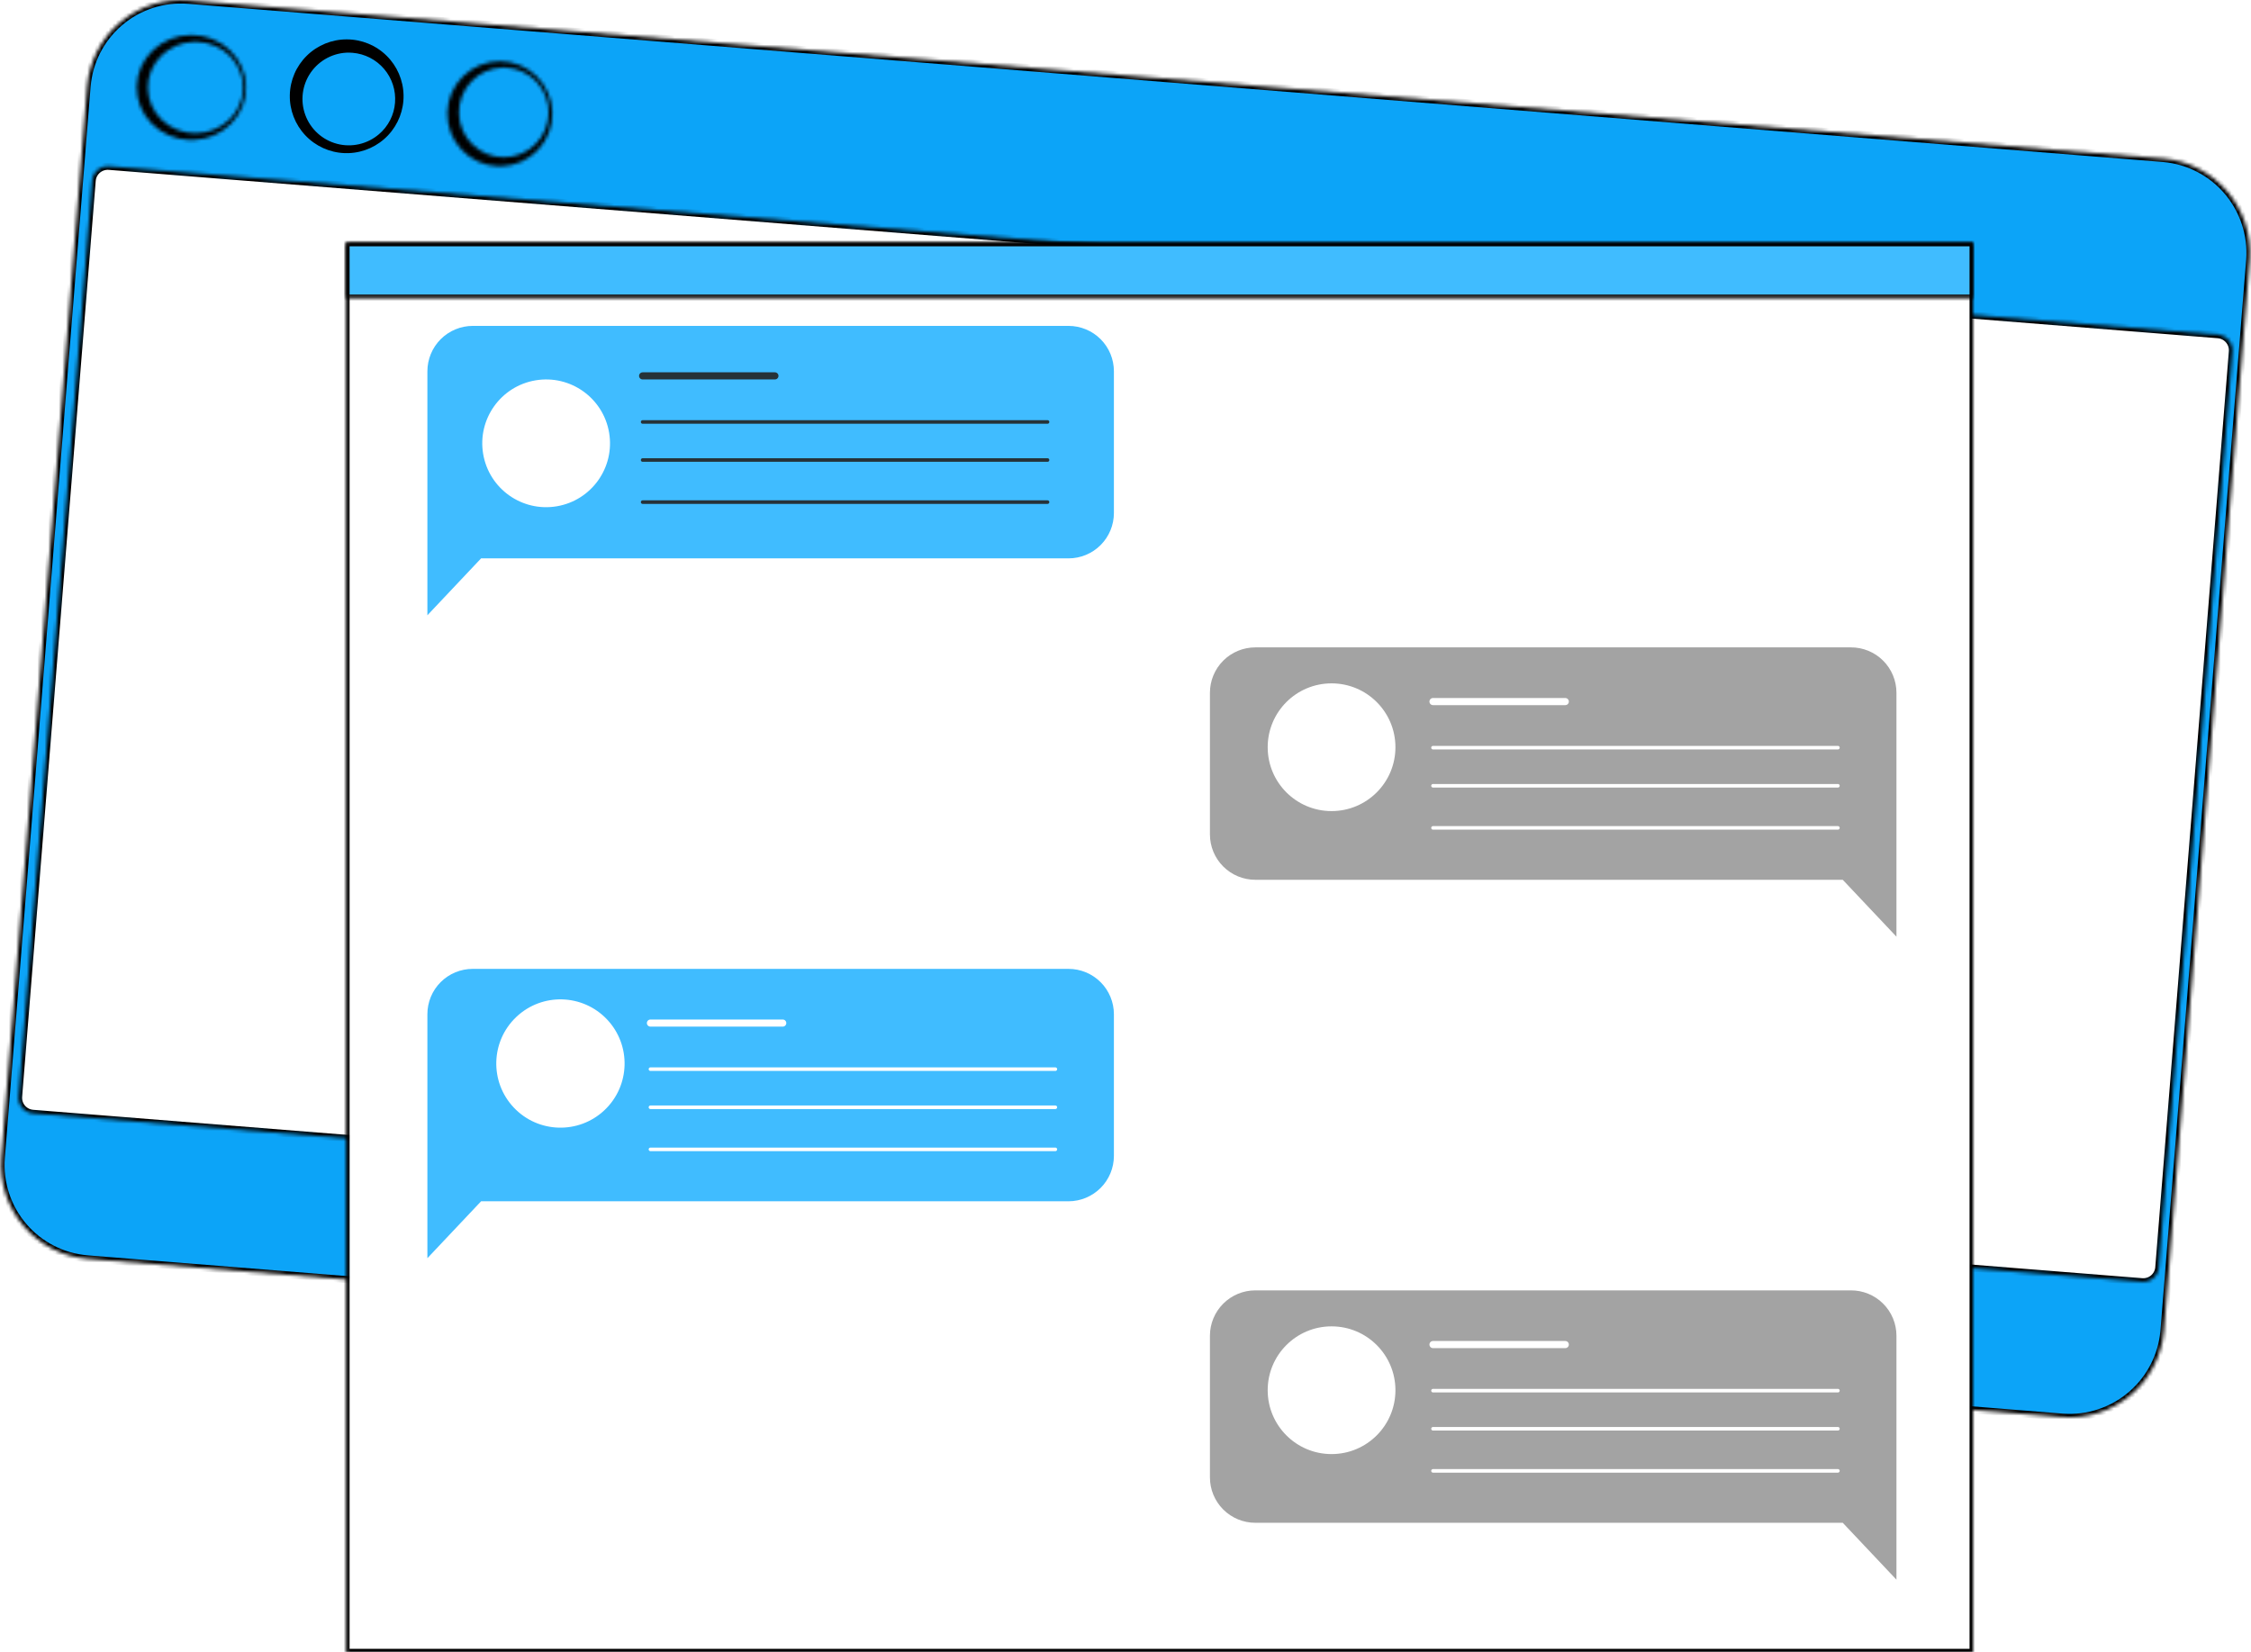 <svg width="632" height="464" viewBox="0 0 632 464" fill="none" xmlns="http://www.w3.org/2000/svg">
<rect width="632" height="464" fill="#BABABA"/>
<rect width="1728" height="1265" transform="translate(-229 -473)" fill="white"/>
<mask id="path-1-inside-1_500_3088" fill="white">
<path d="M579.182 397.95L24.537 353.497C17.578 352.92 11.129 349.611 6.6 344.292C2.071 338.974 -0.17 332.078 0.367 325.112L24.457 24.183C25.047 17.231 28.361 10.796 33.677 6.28C38.992 1.764 45.877 -0.464 52.829 0.081L607.474 44.507C614.417 45.124 620.841 48.445 625.362 53.754C629.883 59.063 632.139 65.935 631.644 72.892L607.554 373.848C606.917 380.78 603.59 387.187 598.285 391.693C592.981 396.199 586.123 398.445 579.182 397.95Z"/>
</mask>
<path d="M579.182 397.95L24.537 353.497C17.578 352.92 11.129 349.611 6.6 344.292C2.071 338.974 -0.17 332.078 0.367 325.112L24.457 24.183C25.047 17.231 28.361 10.796 33.677 6.28C38.992 1.764 45.877 -0.464 52.829 0.081L607.474 44.507C614.417 45.124 620.841 48.445 625.362 53.754C629.883 59.063 632.139 65.935 631.644 72.892L607.554 373.848C606.917 380.78 603.59 387.187 598.285 391.693C592.981 396.199 586.123 398.445 579.182 397.95Z" fill="#0CA4F8" stroke="black" stroke-width="2" mask="url(#path-1-inside-1_500_3088)"/>
<mask id="path-2-inside-2_500_3088" fill="white">
<path d="M601.372 359.92L9.257 312.639C8.097 312.551 7.019 312.007 6.261 311.127C5.503 310.247 5.127 309.102 5.215 307.945L25.878 50.725C25.967 49.568 26.512 48.493 27.395 47.738C28.277 46.982 29.425 46.606 30.585 46.694L622.727 93.975C623.318 94.021 623.893 94.185 624.418 94.457C624.944 94.73 625.409 95.105 625.786 95.56C626.163 96.015 626.445 96.541 626.614 97.108C626.783 97.673 626.836 98.267 626.77 98.854L606.106 356.075C605.972 357.203 605.403 358.235 604.52 358.953C603.636 359.671 602.508 360.017 601.372 359.92Z"/>
</mask>
<path d="M601.372 359.92L9.257 312.639C8.097 312.551 7.019 312.007 6.261 311.127C5.503 310.247 5.127 309.102 5.215 307.945L25.878 50.725C25.967 49.568 26.512 48.493 27.395 47.738C28.277 46.982 29.425 46.606 30.585 46.694L622.727 93.975C623.318 94.021 623.893 94.185 624.418 94.457C624.944 94.73 625.409 95.105 625.786 95.56C626.163 96.015 626.445 96.541 626.614 97.108C626.783 97.673 626.836 98.267 626.77 98.854L606.106 356.075C605.972 357.203 605.403 358.235 604.52 358.953C603.636 359.671 602.508 360.017 601.372 359.92Z" fill="white" stroke="black" stroke-width="2" mask="url(#path-2-inside-2_500_3088)"/>
<mask id="path-3-inside-3_500_3088" fill="white">
<path d="M54.349 39.291C53.934 39.317 53.518 39.317 53.103 39.291C49.088 39.135 45.297 37.474 42.543 34.665C39.789 31.856 38.292 28.123 38.374 24.267C38.455 20.411 40.109 16.739 42.979 14.04C45.849 11.34 49.708 9.828 53.726 9.828C57.745 9.828 61.603 11.34 64.474 14.04C67.344 16.739 68.997 20.411 69.079 24.267C69.16 28.123 67.663 31.856 64.91 34.665C62.156 37.474 58.364 39.135 54.349 39.291ZM54.349 11.739C50.849 11.872 47.543 13.317 45.141 15.763C42.739 18.209 41.432 21.462 41.501 24.823C41.57 28.184 43.01 31.385 45.511 33.738C48.012 36.092 51.375 37.41 54.877 37.41C58.38 37.41 61.742 36.092 64.243 33.738C66.744 31.385 68.184 28.184 68.253 24.823C68.322 21.462 67.016 18.209 64.613 15.763C62.211 13.317 58.905 11.872 55.405 11.739H54.349Z"/>
</mask>
<path d="M54.349 39.291C53.934 39.317 53.518 39.317 53.103 39.291C49.088 39.135 45.297 37.474 42.543 34.665C39.789 31.856 38.292 28.123 38.374 24.267C38.455 20.411 40.109 16.739 42.979 14.04C45.849 11.34 49.708 9.828 53.726 9.828C57.745 9.828 61.603 11.34 64.474 14.04C67.344 16.739 68.997 20.411 69.079 24.267C69.16 28.123 67.663 31.856 64.91 34.665C62.156 37.474 58.364 39.135 54.349 39.291ZM54.349 11.739C50.849 11.872 47.543 13.317 45.141 15.763C42.739 18.209 41.432 21.462 41.501 24.823C41.57 28.184 43.01 31.385 45.511 33.738C48.012 36.092 51.375 37.41 54.877 37.41C58.38 37.41 61.742 36.092 64.243 33.738C66.744 31.385 68.184 28.184 68.253 24.823C68.322 21.462 67.016 18.209 64.613 15.763C62.211 13.317 58.905 11.872 55.405 11.739H54.349Z" fill="black" stroke="black" stroke-width="2" mask="url(#path-3-inside-3_500_3088)"/>
<path d="M97.948 42.996H96.724C92.544 42.836 88.595 41.042 85.724 37.999C82.853 34.957 81.289 30.909 81.369 26.726C81.449 22.543 83.167 18.558 86.152 15.628C89.138 12.698 93.154 11.057 97.336 11.057C101.518 11.057 105.534 12.698 108.52 15.628C111.505 18.558 113.223 22.543 113.303 26.726C113.383 30.909 111.82 34.957 108.948 37.999C106.077 41.042 102.128 42.836 97.948 42.996ZM97.948 14.773C95.851 14.771 93.784 15.276 91.924 16.246C90.064 17.215 88.466 18.62 87.265 20.34C86.065 22.061 85.298 24.046 85.029 26.127C84.761 28.207 84.999 30.322 85.724 32.291C86.448 34.26 87.638 36.025 89.191 37.435C90.744 38.845 92.615 39.858 94.644 40.389C96.673 40.92 98.8 40.953 100.845 40.484C102.889 40.015 104.79 39.059 106.386 37.698C107.69 36.594 108.762 35.241 109.538 33.719C110.315 32.197 110.782 30.535 110.91 28.831C111.183 25.393 110.08 21.987 107.844 19.361C105.609 16.735 102.423 15.104 98.986 14.826L97.948 14.773Z" fill="black"/>
<mask id="path-5-inside-4_500_3088" fill="white">
<path d="M140.933 46.681H139.731C135.876 46.524 132.237 44.861 129.594 42.05C126.951 39.239 125.515 35.503 125.593 31.645C125.672 27.787 127.259 24.113 130.015 21.412C132.77 18.711 136.474 17.198 140.332 17.198C144.189 17.198 147.893 18.711 150.649 21.412C153.404 24.113 154.991 27.787 155.07 31.645C155.149 35.503 153.712 39.239 151.069 42.05C148.426 44.861 144.787 46.524 140.933 46.681ZM140.933 18.964C137.638 19.098 134.528 20.518 132.268 22.92C130.009 25.322 128.78 28.514 128.847 31.812C128.914 35.11 130.27 38.25 132.625 40.559C134.98 42.867 138.145 44.16 141.443 44.16C144.74 44.16 147.905 42.867 150.26 40.559C152.615 38.25 153.971 35.11 154.038 31.812C154.105 28.514 152.877 25.322 150.617 22.92C148.357 20.518 145.247 19.098 141.952 18.964H140.933Z"/>
</mask>
<path d="M140.933 46.681H139.731C135.876 46.524 132.237 44.861 129.594 42.05C126.951 39.239 125.515 35.503 125.593 31.645C125.672 27.787 127.259 24.113 130.015 21.412C132.77 18.711 136.474 17.198 140.332 17.198C144.189 17.198 147.893 18.711 150.649 21.412C153.404 24.113 154.991 27.787 155.07 31.645C155.149 35.503 153.712 39.239 151.069 42.05C148.426 44.861 144.787 46.524 140.933 46.681ZM140.933 18.964C137.638 19.098 134.528 20.518 132.268 22.92C130.009 25.322 128.78 28.514 128.847 31.812C128.914 35.11 130.27 38.25 132.625 40.559C134.98 42.867 138.145 44.16 141.443 44.16C144.74 44.16 147.905 42.867 150.26 40.559C152.615 38.25 153.971 35.11 154.038 31.812C154.105 28.514 152.877 25.322 150.617 22.92C148.357 20.518 145.247 19.098 141.952 18.964H140.933Z" fill="black" stroke="black" stroke-width="2" mask="url(#path-5-inside-4_500_3088)"/>
<mask id="path-6-inside-5_500_3088" fill="white">
<path d="M553.98 68.165H97.155V464H553.98V68.165Z"/>
</mask>
<path d="M553.98 68.165H97.155V464H553.98V68.165Z" fill="white" stroke="black" stroke-width="2" mask="url(#path-6-inside-5_500_3088)"/>
<mask id="path-7-inside-6_500_3088" fill="white">
<path d="M553.98 68.165H97.155V83.711H553.98V68.165Z"/>
</mask>
<path d="M553.98 68.165H97.155V83.711H553.98V68.165Z" fill="#40BCFF" stroke="black" stroke-width="2" mask="url(#path-7-inside-6_500_3088)"/>
<path d="M299.983 272.063H132.736C131.062 272.061 129.405 272.389 127.858 273.028C126.311 273.667 124.905 274.606 123.721 275.789C122.538 276.973 121.599 278.378 120.96 279.925C120.321 281.472 119.993 283.13 119.996 284.804V353.301L135.073 337.325H299.983C303.364 337.325 306.607 335.983 308.999 333.594C311.392 331.205 312.739 327.965 312.744 324.584V284.804C312.744 283.129 312.414 281.471 311.772 279.924C311.131 278.377 310.19 276.971 309.005 275.788C307.82 274.605 306.413 273.667 304.865 273.028C303.317 272.389 301.658 272.061 299.983 272.063Z" fill="#40BCFF"/>
<path d="M169.724 311.731C176.954 304.897 177.275 293.496 170.441 286.266C163.607 279.037 152.206 278.715 144.976 285.549C137.746 292.383 137.425 303.784 144.259 311.014C151.093 318.244 162.494 318.565 169.724 311.731Z" fill="white"/>
<path d="M182.621 287.281H219.765" stroke="white" stroke-width="2" stroke-linecap="round" stroke-linejoin="round"/>
<path d="M182.621 300.222H296.309" stroke="white" stroke-linecap="round" stroke-linejoin="round"/>
<path d="M182.621 310.926H296.309" stroke="white" stroke-linecap="round" stroke-linejoin="round"/>
<path d="M182.621 322.748H296.309" stroke="white" stroke-linecap="round" stroke-linejoin="round"/>
<path d="M519.634 181.787H352.447C349.068 181.787 345.828 183.13 343.438 185.519C341.049 187.908 339.707 191.149 339.707 194.528V234.308C339.707 237.687 341.049 240.928 343.438 243.317C345.828 245.706 349.068 247.049 352.447 247.049H517.378L532.455 263.024V194.528C532.455 192.848 532.123 191.185 531.477 189.634C530.832 188.083 529.886 186.675 528.695 185.491C527.503 184.307 526.089 183.37 524.534 182.734C522.979 182.099 521.314 181.777 519.634 181.787Z" fill="#A3A3A3"/>
<path d="M373.855 227.757C383.759 227.757 391.788 219.728 391.788 209.824C391.788 199.92 383.759 191.892 373.855 191.892C363.951 191.892 355.922 199.92 355.922 209.824C355.922 219.728 363.951 227.757 373.855 227.757Z" fill="white"/>
<path d="M402.332 197.004H439.476" stroke="white" stroke-width="2" stroke-linecap="round" stroke-linejoin="round"/>
<path d="M402.332 209.945H516.02" stroke="white" stroke-linecap="round" stroke-linejoin="round"/>
<path d="M402.332 220.648H516.02" stroke="white" stroke-linecap="round" stroke-linejoin="round"/>
<path d="M402.332 232.471H516.02" stroke="white" stroke-linecap="round" stroke-linejoin="round"/>
<path d="M519.635 362.342H352.448C349.069 362.342 345.828 363.684 343.439 366.074C341.049 368.463 339.707 371.704 339.707 375.083V414.863C339.707 418.242 341.049 421.482 343.439 423.872C345.828 426.261 349.069 427.603 352.448 427.603H517.378L532.455 443.579V375.083C532.455 373.403 532.123 371.74 531.478 370.189C530.833 368.638 529.887 367.229 528.695 366.045C527.504 364.861 526.09 363.924 524.535 363.289C522.98 362.653 521.314 362.332 519.635 362.342Z" fill="#A3A3A3"/>
<path d="M373.855 408.312C383.759 408.312 391.788 400.283 391.788 390.379C391.788 380.475 383.759 372.446 373.855 372.446C363.951 372.446 355.922 380.475 355.922 390.379C355.922 400.283 363.951 408.312 373.855 408.312Z" fill="white"/>
<path d="M402.333 377.559H439.476" stroke="white" stroke-width="2" stroke-linecap="round" stroke-linejoin="round"/>
<path d="M402.333 390.5H516.02" stroke="white" stroke-linecap="round" stroke-linejoin="round"/>
<path d="M402.333 401.203H516.02" stroke="white" stroke-linecap="round" stroke-linejoin="round"/>
<path d="M402.333 413.025H516.02" stroke="white" stroke-linecap="round" stroke-linejoin="round"/>
<path d="M300.003 91.511H132.756C129.372 91.511 126.126 92.855 123.733 95.248C121.34 97.641 119.996 100.887 119.996 104.271V172.768L135.073 156.792H300.003C303.382 156.792 306.623 155.45 309.012 153.06C311.401 150.671 312.744 147.43 312.744 144.051V104.271C312.746 102.597 312.419 100.938 311.78 99.39C311.141 97.841 310.203 96.435 309.019 95.249C307.836 94.064 306.43 93.124 304.883 92.483C303.336 91.841 301.678 91.511 300.003 91.511Z" fill="#40BCFF"/>
<path d="M156.308 142.171C166.075 140.53 172.662 131.281 171.021 121.514C169.38 111.747 160.131 105.16 150.364 106.801C140.597 108.443 134.01 117.691 135.651 127.458C137.293 137.225 146.541 143.812 156.308 142.171Z" fill="white"/>
<path d="M180.424 105.55H217.568" stroke="#263238" stroke-width="2" stroke-linecap="round" stroke-linejoin="round"/>
<path d="M180.424 118.49H294.112" stroke="#263238" stroke-linecap="round" stroke-linejoin="round"/>
<path d="M180.424 129.174H294.112" stroke="#263238" stroke-linecap="round" stroke-linejoin="round"/>
<path d="M180.424 140.996H294.112" stroke="#263238" stroke-linecap="round" stroke-linejoin="round"/>
</svg>
